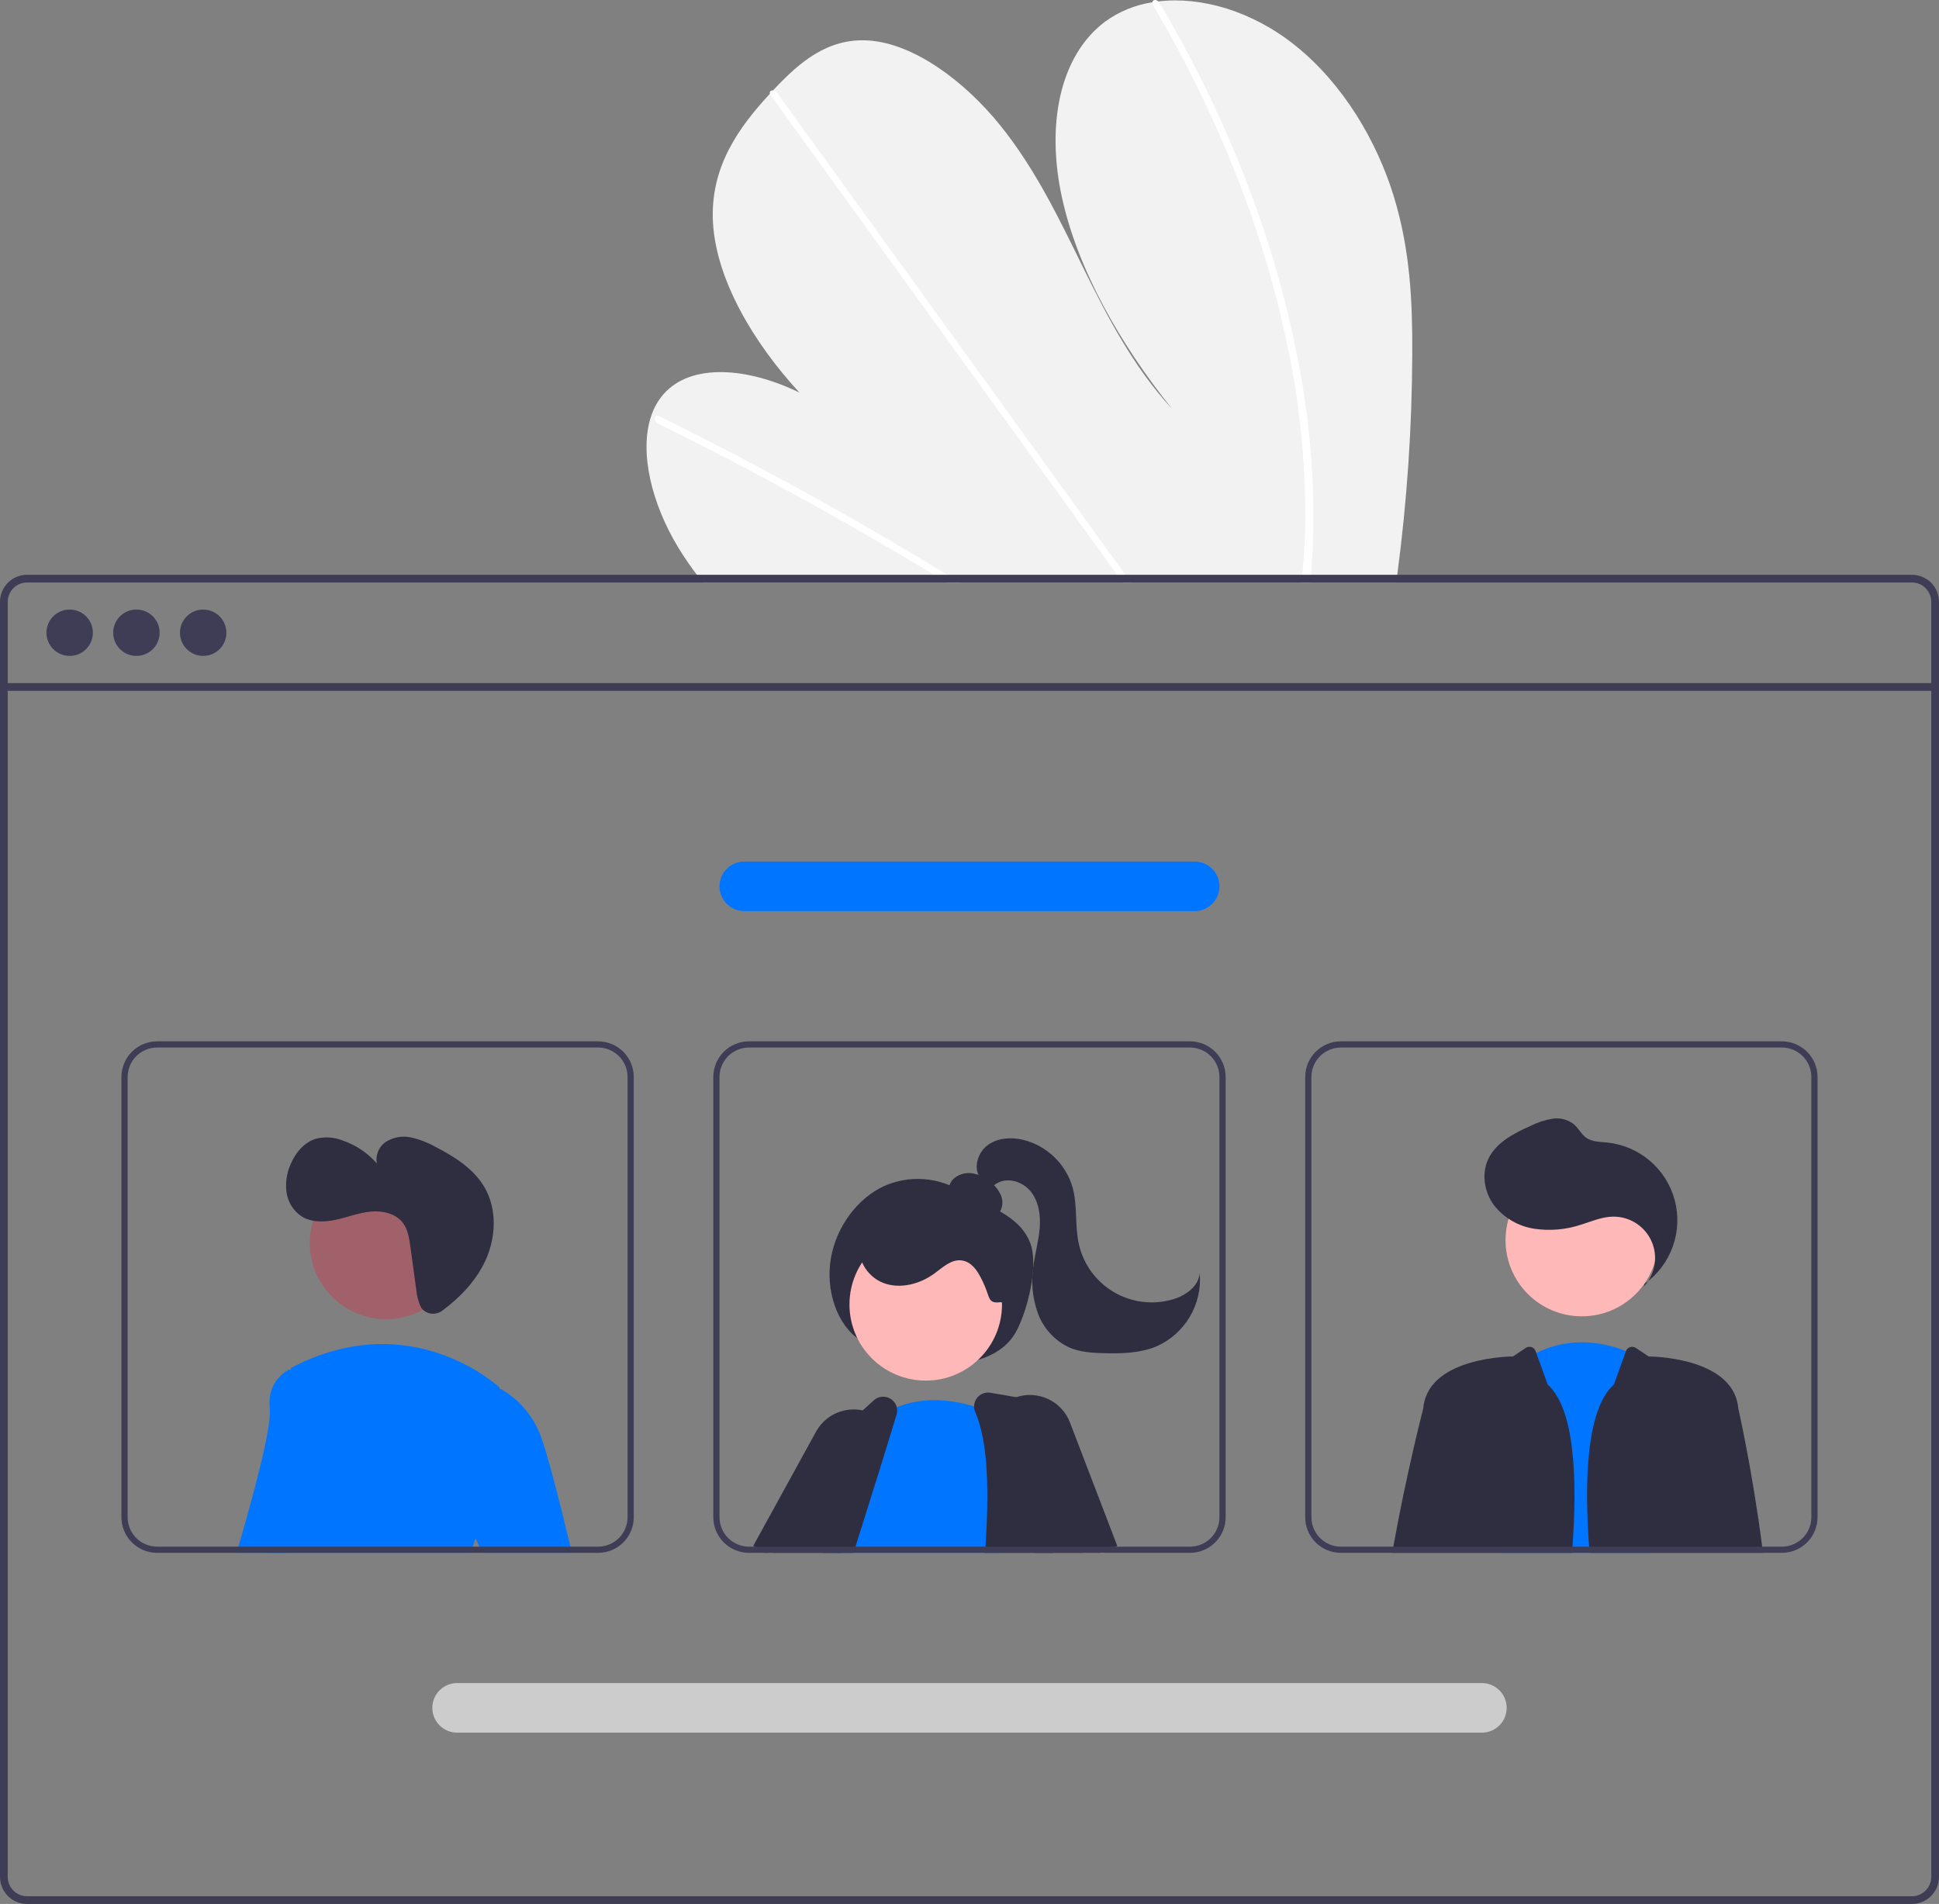 <svg width="444" height="436" viewBox="0 0 444 436" fill="none" xmlns="http://www.w3.org/2000/svg">
<rect x="0" y="0" width="444" height="436" fill="#808080" stroke="none"/>
<g clip-path="url(#clip0_1206_17568)">
<path d="M323.383 81.01C323.329 97.936 322.182 114.841 319.948 131.62C319.87 132.209 319.785 132.798 319.706 133.387H160.949C160.479 132.805 160.017 132.216 159.569 131.62C158.076 129.646 156.676 127.616 155.389 125.514C149.202 115.391 146.33 103.514 149.096 95.293L149.146 95.166C149.742 93.366 150.69 91.701 151.933 90.267C158.303 83.026 171.273 84.155 183.068 89.905C172.453 78.433 163.97 63.93 163.259 50.946C162.563 38.281 169.147 29.194 176.3 21.463C176.534 21.207 176.769 20.959 177.004 20.71C177.117 20.583 177.238 20.462 177.352 20.334C182.933 14.442 189.447 8.628 198.925 9.274C209.32 9.984 220.888 18.609 229.022 28.69C237.157 38.764 242.588 50.229 248.092 61.417C253.602 72.598 259.561 84.063 268.356 93.597C256.432 78.71 246.791 61.75 243.172 45.224C239.553 28.697 242.567 12.788 253.076 4.936C256.267 2.626 259.966 1.112 263.863 0.521C264.317 0.443 264.78 0.379 265.249 0.322C275.011 -0.842 286.694 2.466 296.662 10.474C307.64 19.291 315.291 32.41 319.131 44.883C322.97 57.356 323.439 69.382 323.383 81.01Z" fill="#F2F2F2"/>
<path d="M219.806 133.388H216.77C215.803 132.791 214.831 132.202 213.855 131.62C213.251 131.244 212.639 130.882 212.027 130.512C201.924 124.428 191.759 118.595 181.532 113.013C171.314 107.426 161.047 102.1 150.73 97.033C150.457 96.916 150.233 96.707 150.098 96.443C149.963 96.178 149.925 95.874 149.99 95.585C150.001 95.547 150.018 95.511 150.04 95.478C150.182 95.209 150.503 95.095 150.972 95.322C152.237 95.947 153.51 96.572 154.776 97.211C165.121 102.365 175.424 107.779 185.684 113.453C195.937 119.125 206.133 125.051 216.272 131.229C216.486 131.357 216.699 131.492 216.912 131.62C217.879 132.209 218.839 132.798 219.806 133.388Z" fill="white"/>
<path d="M258.948 133.387H257.071C256.644 132.798 256.225 132.209 255.798 131.619C245.773 117.748 235.75 103.876 225.729 90.005C209.318 67.295 192.913 44.585 176.512 21.875C176.415 21.753 176.342 21.613 176.298 21.463C176.156 20.959 176.526 20.661 177.002 20.71C177.203 20.738 177.396 20.808 177.568 20.916C177.739 21.023 177.886 21.166 177.998 21.335C187.198 34.071 196.397 46.802 205.593 59.528C221.918 82.125 238.241 104.719 254.561 127.31C255.599 128.744 256.637 130.185 257.675 131.619C258.102 132.209 258.529 132.798 258.948 133.387Z" fill="white"/>
<path d="M300.708 122.27C300.63 125.429 300.438 128.539 300.182 131.62C300.132 132.209 300.082 132.798 300.032 133.387H298.063C298.12 132.798 298.177 132.209 298.226 131.62C298.618 127.169 298.888 122.668 298.902 118.046C298.883 105.234 297.56 92.456 294.956 79.91C292.186 66.401 288.244 53.159 283.174 40.333C277.852 26.805 271.454 13.724 264.04 1.217C263.901 1.013 263.838 0.766 263.863 0.521C263.941 -0.04 264.687 -0.21 265.249 0.322C265.36 0.427 265.456 0.546 265.533 0.677C266.451 2.232 267.351 3.791 268.235 5.355C275.378 17.934 281.505 31.062 286.559 44.613C291.371 57.483 295.052 70.747 297.558 84.255C299.905 96.786 300.96 109.524 300.708 122.27Z" fill="white"/>
<path d="M437.793 131.62H6.2C4.556 131.621 2.98 132.274 1.818 133.434C0.655 134.595 0.001 136.169 0 137.81V429.81C0.001 431.451 0.655 433.025 1.818 434.185C2.98 435.346 4.556 435.999 6.2 436H437.793C438.689 436 439.575 435.806 440.389 435.431C441.203 435.056 441.926 434.509 442.507 433.828C442.556 433.774 442.602 433.717 442.642 433.657C443.012 433.206 443.312 432.7 443.531 432.159C443.843 431.415 444.002 430.616 444 429.81V137.81C443.998 136.168 443.343 134.593 442.18 133.432C441.016 132.272 439.438 131.62 437.793 131.62ZM442.23 429.81C442.23 430.673 441.976 431.518 441.497 432.237C441.072 432.871 440.495 433.388 439.819 433.742C439.193 434.066 438.498 434.234 437.793 434.232H6.2C5.026 434.231 3.9 433.764 3.069 432.935C2.239 432.106 1.772 430.982 1.77 429.81V137.81C1.772 136.638 2.239 135.513 3.069 134.684C3.9 133.855 5.026 133.389 6.2 133.387H437.793C438.968 133.387 440.096 133.853 440.928 134.682C441.76 135.511 442.228 136.636 442.23 137.81V429.81Z" fill="#3F3D56"/>
<path d="M443.11 156.43H0.883V158.2H443.11V156.43Z" fill="#3F3D56"/>
<path d="M15.95 150.201C18.887 150.201 21.267 147.824 21.267 144.892C21.267 141.96 18.887 139.583 15.95 139.583C13.014 139.583 10.633 141.96 10.633 144.892C10.633 147.824 13.014 150.201 15.95 150.201Z" fill="#3F3D56"/>
<path d="M31.237 150.201C34.174 150.201 36.555 147.824 36.555 144.892C36.555 141.96 34.174 139.583 31.237 139.583C28.301 139.583 25.92 141.96 25.92 144.892C25.92 147.824 28.301 150.201 31.237 150.201Z" fill="#3F3D56"/>
<path d="M46.524 150.201C49.461 150.201 51.842 147.824 51.842 144.892C51.842 141.96 49.461 139.583 46.524 139.583C43.588 139.583 41.207 141.96 41.207 144.892C41.207 147.824 43.588 150.201 46.524 150.201Z" fill="#3F3D56"/>
<path d="M196.938 306.875C191.62 303.419 188.975 295.386 190.278 288.04C191.581 280.694 196.488 274.366 202.371 271.638C205.232 270.35 208.369 269.792 211.5 270.014C214.631 270.237 217.658 271.232 220.308 272.911C225.703 276.204 233.332 278.008 235.894 284.598C237.863 289.661 235.366 299.944 232.716 304.862C230.426 309.114 226.074 311.058 221.986 311.903C217.463 312.824 212.794 312.764 208.296 311.728C203.798 310.692 199.575 308.703 195.913 305.897L196.938 306.875Z" fill="#2F2E41"/>
<path d="M194.165 345.892L189.913 353.211L189.351 354.176L188.533 355.596H175.998L176.844 354.176L179.034 350.492L184.139 341.888L189.92 344.195L194.165 345.892Z" fill="#FFB8B8"/>
<path d="M175.058 355.596L172.769 354.176L172.484 353.998L186.854 327.852C187.472 326.721 188.309 325.723 189.316 324.916C190.323 324.109 191.48 323.51 192.72 323.153C194.286 322.687 195.945 322.626 197.541 322.975C198.472 323.172 199.369 323.507 200.2 323.969C200.542 324.157 200.872 324.365 201.188 324.594C202.404 325.445 203.402 326.568 204.104 327.874C204.939 329.402 205.351 331.125 205.299 332.866C205.246 334.606 204.731 336.301 203.805 337.777L198.266 346.615L193.531 354.176L192.642 355.596H175.058Z" fill="#2F2E41"/>
<path d="M211.979 316.154C221.624 316.154 229.443 308.348 229.443 298.718C229.443 289.089 221.624 281.282 211.979 281.282C202.334 281.282 194.516 289.089 194.516 298.718C194.516 308.348 202.334 316.154 211.979 316.154Z" fill="#FFB8B8"/>
<path d="M229.509 355.596H190.254L190.431 355.092C190.332 354.786 190.239 354.481 190.154 354.176C190.062 353.856 189.983 353.53 189.912 353.21C189.274 350.238 189.277 347.165 189.919 344.194C192.088 333.56 200.741 324.92 200.741 324.92C200.89 324.807 201.04 324.7 201.189 324.594C202.476 323.653 203.873 322.871 205.349 322.265C211.776 319.603 218.517 320.675 223.046 322.052C224.623 322.529 226.165 323.115 227.661 323.806C228.186 324.054 228.471 324.211 228.471 324.211L228.919 337.848L229.459 354.176L229.509 355.596Z" fill="#0075FF"/>
<path d="M247.67 354.176L244.669 338.941L241.64 323.579C241.514 322.944 241.199 322.363 240.736 321.91C240.272 321.458 239.683 321.156 239.045 321.044L232.703 319.951L226.801 318.936C226.232 318.834 225.646 318.889 225.105 319.095C224.565 319.301 224.092 319.652 223.737 320.107C223.293 320.659 223.05 321.345 223.047 322.052C223.047 322.489 223.137 322.922 223.31 323.323C226.389 330.493 226.446 341.845 225.664 354.176C225.628 354.644 225.6 355.12 225.564 355.596H247.954L247.67 354.176Z" fill="#2F2E41"/>
<path d="M205.349 322.266C205.219 321.749 204.961 321.273 204.601 320.88C204.24 320.487 203.787 320.19 203.283 320.016C202.779 319.841 202.239 319.795 201.712 319.88C201.186 319.965 200.688 320.18 200.265 320.505L197.542 322.976L186.393 333.113C186.046 333.424 185.773 333.81 185.597 334.242C184.338 337.245 181.885 343.172 179.034 350.492C178.572 351.684 178.096 352.912 177.605 354.176C177.434 354.645 177.25 355.12 177.064 355.596H195.438C195.587 355.12 195.736 354.645 195.885 354.176C196.703 351.599 197.499 349.072 198.267 346.616C200.514 339.481 202.541 333 204.105 327.874C204.539 326.454 204.934 325.143 205.292 323.941C205.459 323.397 205.479 322.819 205.349 322.266Z" fill="#2F2E41"/>
<path d="M251.793 355.596H252.981L252.817 355.198L252.383 354.176L245.693 338.324L244.669 338.941L236.449 343.904L240.666 354.176L241.249 355.596H247.954H251.793Z" fill="#FFB8B8"/>
<path d="M245.01 325.751C244.104 323.385 242.318 321.461 240.024 320.38C237.73 319.299 235.106 319.145 232.702 319.951C232.395 320.053 232.093 320.171 231.799 320.306C230.114 321.056 228.679 322.27 227.661 323.806C227.245 324.419 226.904 325.079 226.644 325.772C226.183 326.976 225.964 328.258 226.002 329.546C226.04 330.834 226.333 332.102 226.864 333.276L228.919 337.848L236.271 354.176L236.911 355.596H251.793L252.817 355.198L255.476 354.176L255.846 354.034L245.01 325.751Z" fill="#2F2E41"/>
<path d="M225.693 278.693C226.302 278.875 226.954 278.852 227.548 278.626C228.142 278.401 228.645 277.987 228.98 277.447C229.296 276.898 229.483 276.283 229.524 275.65C229.566 275.017 229.462 274.383 229.22 273.796C228.725 272.625 227.944 271.597 226.948 270.804C225.818 269.783 224.442 269.072 222.954 268.74C222.211 268.58 221.442 268.582 220.699 268.745C219.957 268.908 219.258 269.228 218.65 269.684C218.054 270.155 217.611 270.794 217.38 271.517C217.149 272.241 217.139 273.017 217.352 273.747C217.804 275.056 219.029 275.933 220.252 276.586C222.679 277.88 225.355 278.639 228.101 278.814L225.693 278.693Z" fill="#2F2E41"/>
<path d="M229.091 298.197C226.284 298.584 226.644 297.157 225.52 294.559C224.395 291.962 222.89 288.878 220.068 288.615C217.756 288.4 215.85 290.246 213.977 291.616C210.638 294.059 206.137 295.255 202.267 293.79C198.396 292.324 195.706 287.718 197.175 283.854C197.632 282.787 198.304 281.825 199.148 281.027C199.993 280.23 200.993 279.614 202.085 279.218C204.278 278.44 206.606 278.117 208.927 278.27C214.091 278.434 219.155 279.729 223.762 282.061C226.942 283.674 230.038 285.982 231.244 289.333C232.45 292.685 233.244 297.394 229.795 298.301L229.091 298.197Z" fill="#2F2E41"/>
<path d="M224.258 269.475C222.87 267.063 224.016 263.754 226.287 262.143C228.557 260.531 231.603 260.373 234.313 261.019C236.993 261.693 239.448 263.059 241.432 264.979C243.416 266.899 244.86 269.307 245.618 271.96C246.768 276.178 246.085 280.708 247.058 284.969C247.577 287.241 248.557 289.383 249.936 291.262C251.315 293.142 253.065 294.72 255.079 295.899C257.092 297.077 259.325 297.832 261.641 298.117C263.958 298.401 266.308 298.209 268.547 297.553C271.464 296.698 274.428 294.619 274.715 291.597C275.017 295.067 274.224 298.544 272.448 301.542C270.673 304.539 268.003 306.908 264.812 308.315C261.054 309.88 256.862 309.982 252.792 309.878C250.139 309.81 247.426 309.65 244.979 308.626C243.286 307.855 241.764 306.754 240.502 305.388C239.241 304.023 238.265 302.419 237.632 300.672C236.386 297.16 236.049 293.391 236.654 289.714C237.054 286.855 237.851 284.052 238.074 281.173C238.297 278.294 237.874 275.22 236.096 272.942C234.319 270.664 230.923 269.501 228.395 270.905C227.38 271.469 226.56 272.39 225.457 272.754C224.353 273.118 222.789 272.479 222.889 271.322L224.258 269.475Z" fill="#2F2E41"/>
<path d="M343.43 355.595L343.565 354.176L347.575 312.518C348.89 311.491 350.302 310.594 351.792 309.842C360.046 305.689 368.01 307.677 372.319 309.395C373.461 309.841 374.564 310.38 375.618 311.006L377.964 354.176L378.043 355.595H343.43Z" fill="#0075FF"/>
<path d="M362.21 301.432C371.854 301.432 379.673 293.625 379.673 283.996C379.673 274.366 371.854 266.56 362.21 266.56C352.565 266.56 344.746 274.366 344.746 283.996C344.746 293.625 352.565 301.432 362.21 301.432Z" fill="#FFB8B8"/>
<path d="M376.38 294.627C377.679 293.261 378.54 291.541 378.856 289.684C379.172 287.828 378.928 285.92 378.154 284.203C377.381 282.485 376.114 281.036 374.513 280.04C372.913 279.044 371.052 278.546 369.167 278.609C366.752 278.689 364.477 279.676 362.172 280.4C358.679 281.587 354.953 281.922 351.304 281.377C347.633 280.808 344.321 278.856 342.049 275.921C339.888 272.956 339.215 268.844 340.741 265.509C342.503 261.659 346.619 259.537 350.492 257.814C352.053 257.033 353.721 256.486 355.442 256.19C356.304 256.047 357.187 256.083 358.034 256.296C358.881 256.51 359.676 256.895 360.367 257.429C361.455 258.364 362.093 259.768 363.277 260.578C364.61 261.49 366.341 261.466 367.949 261.626C371.57 261.988 374.995 263.442 377.768 265.795C380.542 268.148 382.532 271.288 383.474 274.797C384.416 278.307 384.266 282.02 383.043 285.442C381.821 288.864 379.583 291.834 376.629 293.956L376.38 294.627Z" fill="#2F2E41"/>
<path d="M354.394 317.055L351.792 309.842L351.629 309.393C351.552 309.179 351.428 308.987 351.265 308.829C351.102 308.671 350.906 308.552 350.69 308.481C350.475 308.41 350.246 308.389 350.021 308.419C349.796 308.45 349.581 308.531 349.392 308.657L346.438 310.623C346.438 310.623 327.489 310.623 325.967 321.975C325.946 322.152 325.917 322.351 325.896 322.564C325.895 322.574 325.893 322.583 325.889 322.592C325.697 323.338 322.121 337.138 319.049 354.176C318.964 354.645 318.878 355.12 318.793 355.596H359.969V355.596C361.308 338.481 360.559 322.567 354.394 317.055Z" fill="#2F2E41"/>
<path d="M403.512 354.176C401.266 336.698 398.052 322.564 398.052 322.564C398.023 322.351 397.995 322.152 397.973 321.975C396.459 310.623 377.51 310.623 377.51 310.623L374.557 308.658C374.368 308.532 374.153 308.451 373.928 308.42C373.703 308.39 373.474 308.411 373.258 308.482C373.043 308.553 372.846 308.672 372.683 308.83C372.521 308.989 372.396 309.182 372.319 309.395L369.554 317.055C363.389 322.567 362.639 338.48 363.979 355.595L363.979 355.596H403.69C403.633 355.12 403.569 354.644 403.512 354.176Z" fill="#2F2E41"/>
<path d="M69.982 314.378L65.759 354.176L65.61 355.595H54.184C54.319 355.134 54.454 354.658 54.596 354.176C57.838 343.073 62.254 326.866 61.777 322.571C61.031 315.869 66.257 313.633 66.257 313.633L66.584 313.697L69.982 314.378Z" fill="#0075FF"/>
<path d="M88.411 302.094C98.056 302.094 105.874 294.288 105.874 284.658C105.874 275.029 98.056 267.222 88.411 267.222C78.766 267.222 70.947 275.029 70.947 284.658C70.947 294.288 78.766 302.094 88.411 302.094Z" fill="#A0616A"/>
<path d="M111.018 347.148C110.137 348.769 109.416 350.471 108.863 352.231C108.657 352.855 108.458 353.508 108.273 354.176C108.138 354.637 108.017 355.113 107.896 355.595H61.836C61.9 355.127 61.957 354.651 62.021 354.176C64.374 335.612 66.28 316.771 66.586 313.697C66.614 313.406 66.628 313.257 66.628 313.257C94.23 298.732 114.374 317.729 114.374 317.729C114.374 317.729 114.402 317.864 114.445 318.127C114.886 320.782 117.132 336.286 111.018 347.148Z" fill="#0075FF"/>
<path d="M108.863 352.231L105.791 345.657L106.537 319.589L114.444 318.127L114.722 318.077C118.808 320.449 121.971 324.132 123.694 328.527C125.23 332.36 128.153 343.889 130.62 354.176C130.734 354.652 130.847 355.127 130.961 355.596H110.434L109.772 354.176L108.863 352.231Z" fill="#0075FF"/>
<path d="M136.954 238.461H35.974C33.809 238.464 31.732 239.324 30.201 240.853C28.669 242.382 27.807 244.455 27.805 246.618V347.439C27.807 349.602 28.669 351.675 30.201 353.204C31.732 354.733 33.809 355.593 35.974 355.596H136.954C139.121 355.594 141.198 354.735 142.73 353.205C144.261 351.676 145.123 349.602 145.124 347.439V246.618C145.123 244.455 144.261 242.381 142.73 240.852C141.198 239.322 139.121 238.462 136.954 238.461ZM143.702 347.439C143.7 349.225 142.989 350.938 141.724 352.201C140.459 353.464 138.744 354.174 136.954 354.176H35.974C34.186 354.173 32.471 353.463 31.206 352.2C29.941 350.937 29.23 349.225 29.227 347.439V246.618C29.23 244.832 29.941 243.12 31.206 241.857C32.471 240.594 34.186 239.883 35.974 239.881H136.954C138.744 239.882 140.459 240.593 141.724 241.856C142.989 243.119 143.7 244.832 143.702 246.618V347.439ZM65.759 354.176L65.61 355.596H107.895C108.016 355.113 108.136 354.637 108.271 354.176H65.759Z" fill="#3F3D56"/>
<path d="M272.484 238.461H171.504C169.338 238.464 167.261 239.324 165.73 240.853C164.198 242.382 163.337 244.455 163.334 246.618V347.439C163.337 349.602 164.198 351.675 165.73 353.204C167.261 354.733 169.338 355.593 171.504 355.596H272.484C274.65 355.594 276.727 354.735 278.259 353.205C279.791 351.676 280.652 349.602 280.653 347.439V246.618C280.652 244.455 279.791 242.381 278.259 240.852C276.727 239.322 274.65 238.462 272.484 238.461ZM279.231 347.439C279.23 349.225 278.518 350.938 277.253 352.201C275.988 353.464 274.273 354.174 272.484 354.176H171.504C169.715 354.173 168 353.463 166.735 352.2C165.471 350.937 164.759 349.225 164.756 347.439V246.618C164.759 244.832 165.471 243.12 166.735 241.857C168 240.594 169.715 239.883 171.504 239.881H272.484C274.273 239.882 275.988 240.593 277.253 241.856C278.518 243.119 279.23 244.832 279.231 246.618V347.439ZM190.154 354.176C190.239 354.481 190.332 354.787 190.431 355.092L190.254 355.596H225.563C225.599 355.12 225.627 354.645 225.663 354.176H190.154Z" fill="#3F3D56"/>
<path d="M408.019 238.461H307.039C304.873 238.462 302.795 239.322 301.264 240.852C299.732 242.381 298.871 244.455 298.869 246.618V347.439C298.871 349.602 299.732 351.676 301.264 353.205C302.795 354.735 304.873 355.594 307.039 355.596H408.019C410.185 355.593 412.261 354.733 413.793 353.204C415.324 351.675 416.186 349.601 416.188 347.439V246.618C416.186 244.455 415.324 242.382 413.793 240.853C412.261 239.324 410.185 238.464 408.019 238.461ZM414.766 347.439C414.764 349.225 414.052 350.937 412.787 352.2C411.522 353.463 409.808 354.173 408.019 354.176H307.039C305.25 354.175 303.534 353.464 302.269 352.201C301.004 350.938 300.293 349.225 300.291 347.439V246.618C300.293 244.831 301.004 243.119 302.269 241.856C303.534 240.592 305.25 239.882 307.039 239.881H408.019C409.808 239.883 411.522 240.594 412.787 241.857C414.052 243.12 414.764 244.832 414.766 246.618V347.439ZM360.074 354.176C360.039 354.645 360.003 355.12 359.968 355.596H390.606C390.663 355.127 390.727 354.652 390.783 354.176H360.074Z" fill="#3F3D56"/>
<path d="M339.317 396.771H104.678C103.17 396.771 101.723 396.172 100.656 395.107C99.59 394.042 98.99 392.598 98.99 391.091C98.99 389.585 99.59 388.141 100.656 387.076C101.723 386.01 103.17 385.412 104.678 385.412H339.317C340.826 385.412 342.272 386.01 343.339 387.076C344.406 388.141 345.005 389.585 345.005 391.091C345.005 392.598 344.406 394.042 343.339 395.107C342.272 396.172 340.826 396.771 339.317 396.771Z" fill="#CCCCCC"/>
<path d="M273.547 208.645H170.448C168.939 208.645 167.493 208.046 166.426 206.981C165.359 205.916 164.76 204.472 164.76 202.965C164.76 201.459 165.359 200.015 166.426 198.95C167.493 197.884 168.939 197.286 170.448 197.286H273.547C275.055 197.286 276.502 197.884 277.569 198.95C278.636 200.015 279.235 201.459 279.235 202.965C279.235 204.472 278.636 205.916 277.569 206.981C276.502 208.046 275.055 208.645 273.547 208.645Z" fill="#0075FF"/>
<path d="M96.764 299.849C97.355 300.432 98.137 300.781 98.966 300.834C99.795 300.887 100.615 300.64 101.276 300.138C105.392 297.092 109.005 293.3 111.143 288.675C113.594 283.376 113.867 276.873 110.913 271.836C108.415 267.578 104.006 264.831 99.611 262.574C97.904 261.613 96.066 260.905 94.154 260.475C92.222 260.049 90.2 260.375 88.5 261.386C87.669 261.906 87.014 262.665 86.62 263.563C86.227 264.461 86.114 265.456 86.296 266.419C84.185 264.015 81.481 262.202 78.452 261.162C76.545 260.417 74.456 260.266 72.461 260.729C69.672 261.518 67.636 263.993 66.522 266.665C65.622 268.698 65.311 270.942 65.625 273.143C65.79 274.238 66.184 275.286 66.78 276.22C67.377 277.153 68.163 277.952 69.088 278.563C71.394 279.987 74.336 279.884 76.984 279.303C79.632 278.721 82.196 277.708 84.895 277.452C87.595 277.196 90.601 277.868 92.243 280.022C93.4 281.539 93.698 283.521 93.957 285.41L95.308 295.234C95.418 296.656 95.782 298.046 96.382 299.339C96.486 299.526 96.614 299.697 96.764 299.849Z" fill="#2F2E41"/>
</g>
<defs>
<clipPath id="clip0_1206_17568">
<rect width="444" height="436" fill="white"/>
</clipPath>
</defs>
</svg>

